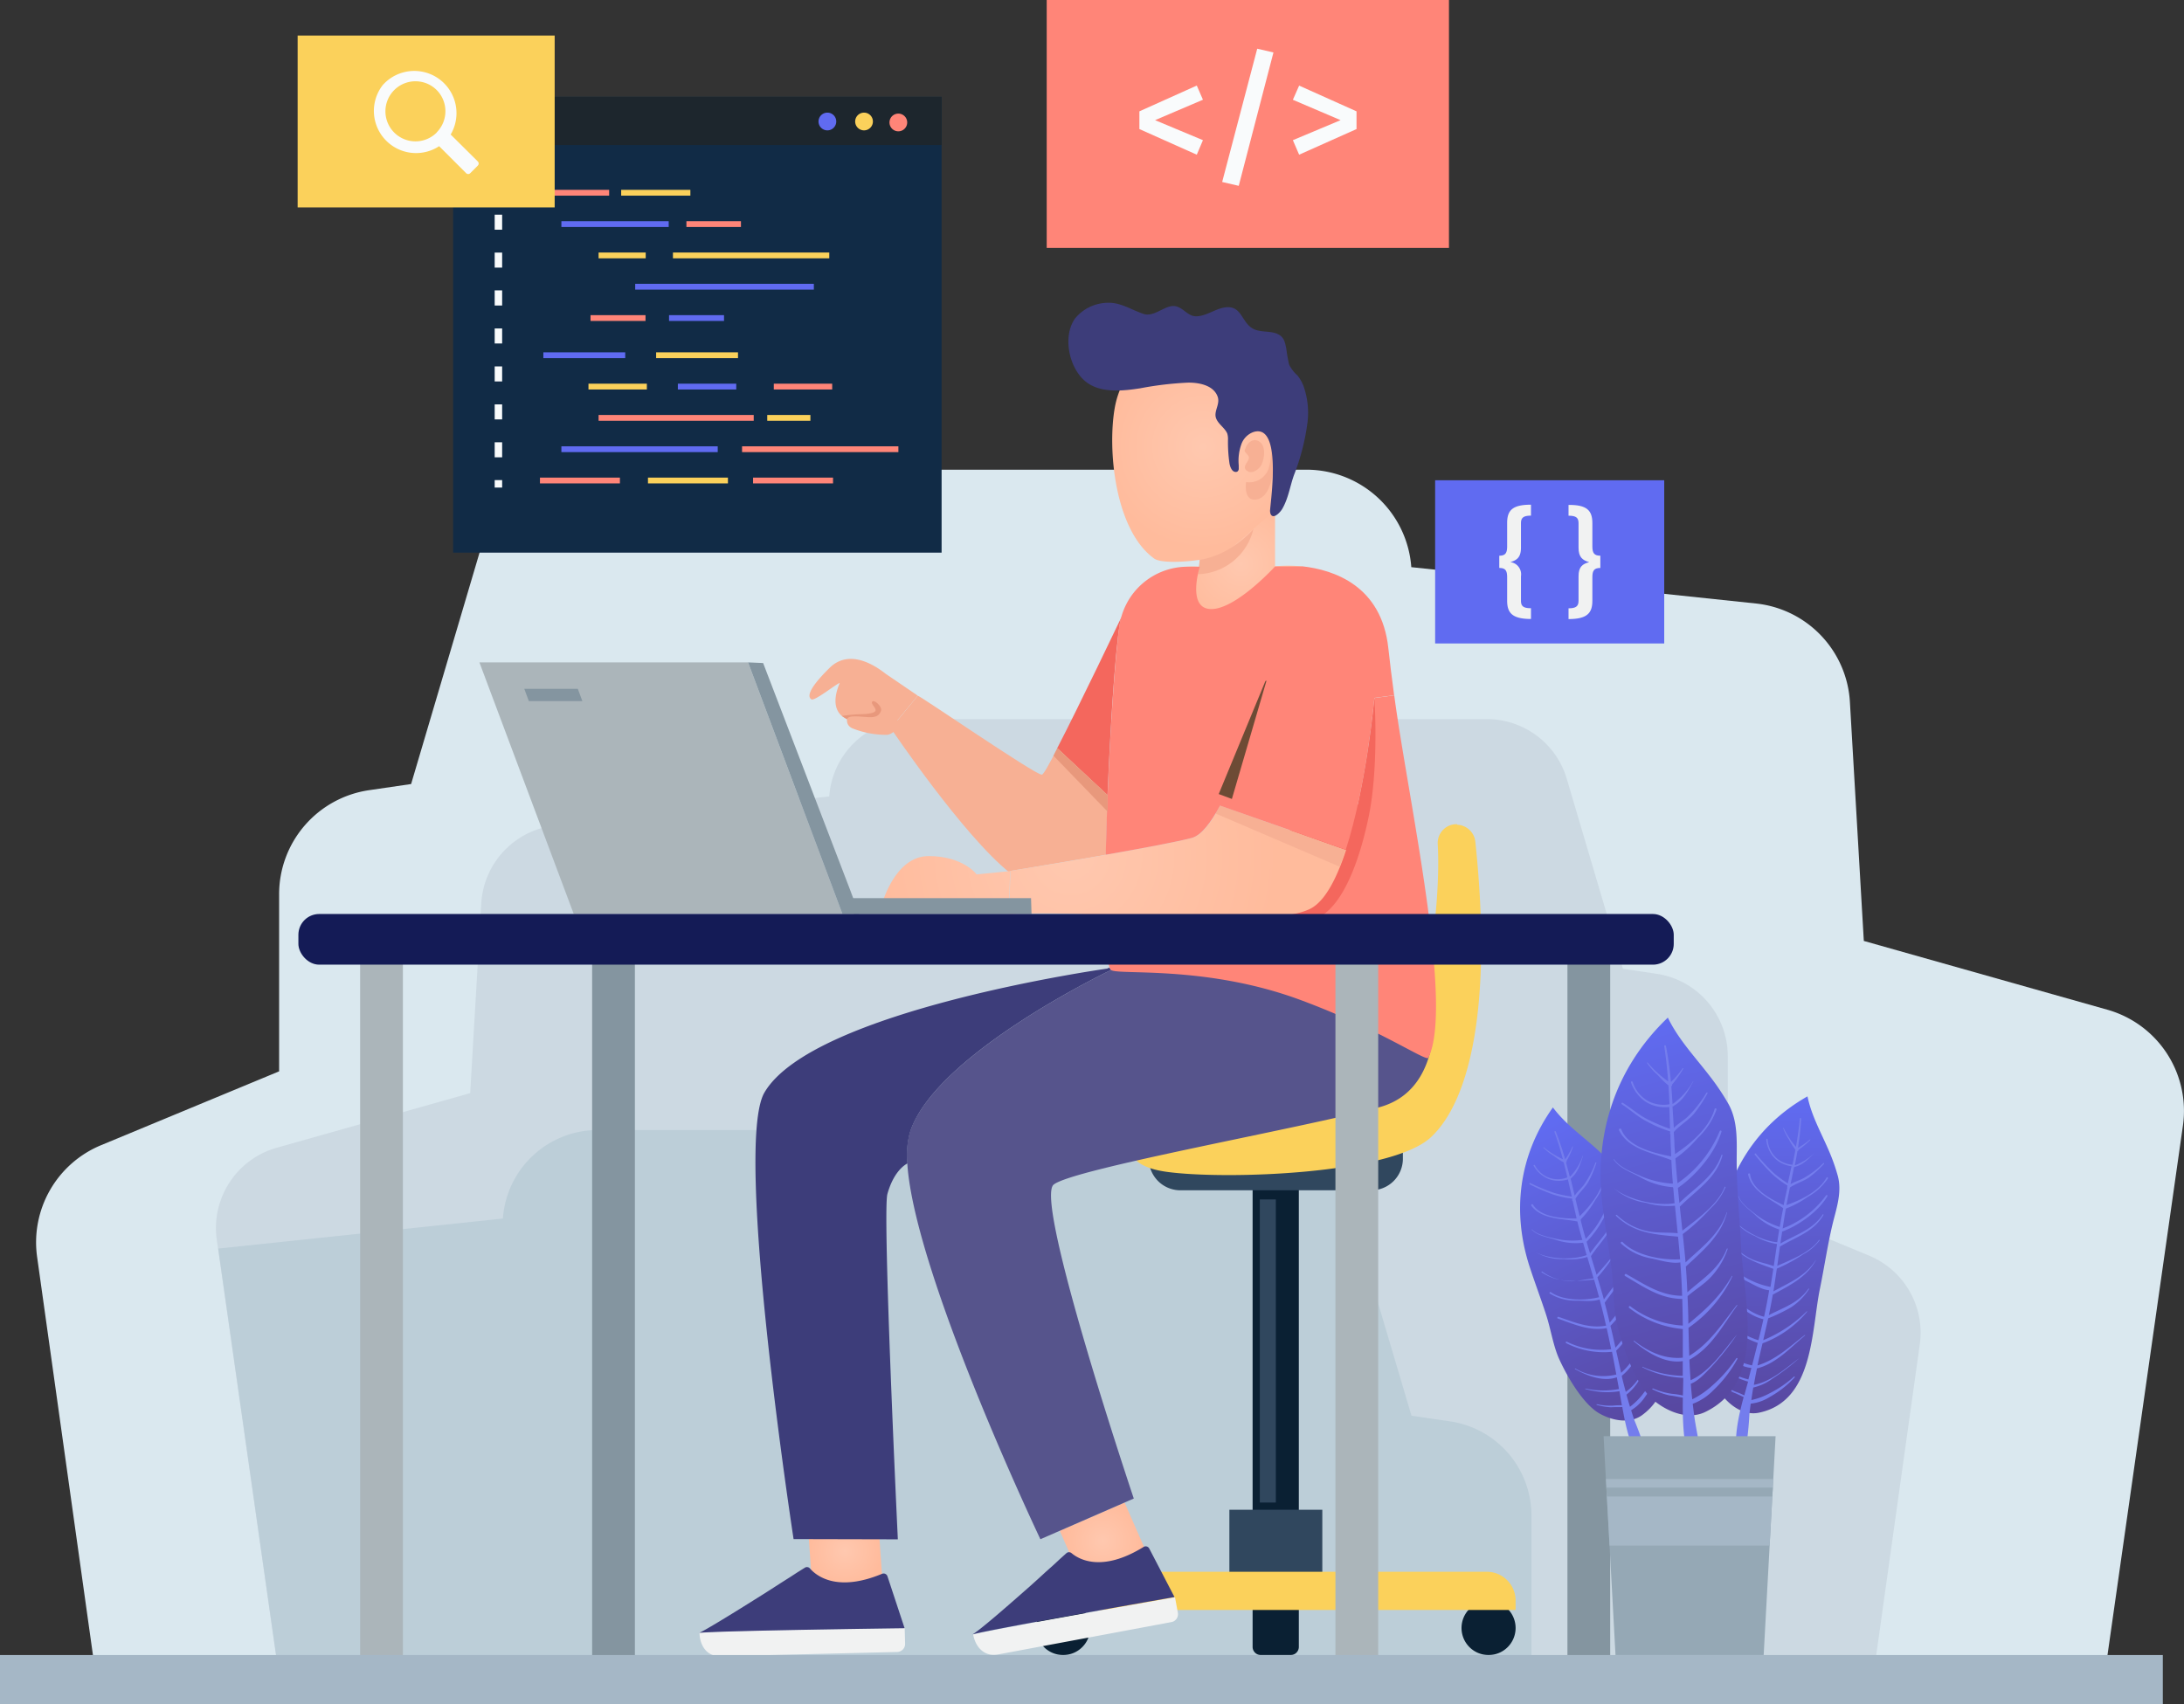 <svg xmlns="http://www.w3.org/2000/svg" xmlns:xlink="http://www.w3.org/1999/xlink" viewBox="0 0 436.15 340.45"><rect x="0" y="0" width="436.15" height="340.45" fill="#333333" stroke="none"/><defs><style>.cls-1{isolation:isolate}.cls-2{fill:#dae8ef}.cls-3{fill:#ccd9e2}.cls-4{fill:#bcced8}.cls-5{fill:#112b46}.cls-26,.cls-6{mix-blend-mode:screen}.cls-7{fill:#1d262d}.cls-8{fill:#606bf1}.cls-9{fill:#fbd15b}.cls-10{fill:#ff8578}.cls-11{fill:#f9fbfc}.cls-12{fill:#f1f2f2}.cls-13{fill:url(#radial-gradient)}.cls-14{fill:url(#radial-gradient-2)}.cls-15{fill:#f7b094}.cls-16{fill:#3d3d7a}.cls-17{fill:#0a2033}.cls-18{fill:#30475e}.cls-19{fill:url(#radial-gradient-3)}.cls-20{fill:#56548c}.cls-21{fill:url(#radial-gradient-4)}.cls-22{fill:#f4675d}.cls-23{fill:url(#radial-gradient-5)}.cls-24{fill:#e8987c}.cls-25{fill:url(#radial-gradient-6)}.cls-26{fill:#6d4b35}.cls-27{fill:#abb5ba}.cls-28{fill:#8495a0}.cls-29{fill:none}.cls-30{fill:#141b56}.cls-31{fill:#a5b7c6}.cls-32{fill:url(#linear-gradient)}.cls-33{fill:#747ded}.cls-34{fill:url(#linear-gradient-2)}.cls-35{fill:url(#linear-gradient-3)}.cls-36{fill:#95a8b5}</style><radialGradient id="radial-gradient" cx="247.78" cy="112.6" r="12.93" gradientUnits="userSpaceOnUse"><stop offset="0" stop-color="#ffc8af"/><stop offset="1" stop-color="#ffbb9c"/></radialGradient><radialGradient id="radial-gradient-2" cx="249.86" cy="89.41" r="20.38" gradientTransform="translate(-22.79 54.39) rotate(-12.15)" xlink:href="#radial-gradient"/><radialGradient id="radial-gradient-3" cx="220.22" cy="307.77" r="8.13" xlink:href="#radial-gradient"/><radialGradient id="radial-gradient-4" cx="168.75" cy="309.81" r="7.4" xlink:href="#radial-gradient"/><radialGradient id="radial-gradient-5" cx="213.82" cy="170.92" r="41.44" xlink:href="#radial-gradient"/><radialGradient id="radial-gradient-6" cx="213.82" cy="170.92" r="41.44" xlink:href="#radial-gradient"/><linearGradient id="linear-gradient" x1="460.17" x2="420.83" y1="13.81" y2="63.41" gradientTransform="matrix(0.78, -0.62, 0.62, 0.78, -14.96, 494.17)" gradientUnits="userSpaceOnUse"><stop offset="0" stop-color="#606bf1"/><stop offset="1" stop-color="#58479f"/></linearGradient><linearGradient id="linear-gradient-2" x1="563.19" x2="523.85" y1="-99.71" y2="-50.12" gradientTransform="matrix(0.45, -0.89, 0.89, 0.45, 140.81, 772.34)" xlink:href="#linear-gradient"/><linearGradient id="linear-gradient-3" x1="522.83" x2="474.15" y1="-63.64" y2="-2.26" gradientTransform="translate(57.89 659.38) rotate(-52.61)" xlink:href="#linear-gradient"/></defs><title>Asset 3</title><g class="cls-1"><g id="Layer_2" data-name="Layer 2"><g id="BACKGROUND"><path d="M435.94,224.81,420.17,335.52H19.25L7.41,251.06a21,21,0,0,1,12.75-22.3L55.74,214V178.61a21,21,0,0,1,17.95-20.77l8.41-1.23,14.13-47.79a21,21,0,0,1,20.12-15H260.92a21,21,0,0,1,20.92,19.47l68.84,7.26a21,21,0,0,1,18.75,19.65l2.78,47.75,48.64,13.74A21,21,0,0,1,435.94,224.81Z" class="cls-2"/><path d="M43.29,247.64,55.8,335.52H374l9.39-67a16.66,16.66,0,0,0-10.11-17.7l-28.24-11.72V211a16.65,16.65,0,0,0-14.25-16.49l-6.68-1-11.22-37.94a16.64,16.64,0,0,0-16-11.93H182.21a16.64,16.64,0,0,0-16.61,15.45L111,164.86a16.66,16.66,0,0,0-14.89,15.59l-2.21,37.9L55.26,229.26A16.67,16.67,0,0,0,43.29,247.64Z" class="cls-3"/><path d="M305.83,302.77a19,19,0,0,0-16.31-18.86l-7.64-1.12L269,239.38a19.05,19.05,0,0,0-18.28-13.66H119.43a19,19,0,0,0-19,17.68l-56.85,6,12.26,86.12H307.27l-1.44-.6Z" class="cls-4"/></g><g id="OBJECTS"><rect width="97.55" height="91.05" x="90.49" y="19.34" class="cls-5"/><g class="cls-6"><rect width="97.55" height="9.63" x="90.49" y="19.34" class="cls-7"/></g><path d="M167,24.27a1.77,1.77,0,1,1-1.76-1.77A1.76,1.76,0,0,1,167,24.27Z" class="cls-8"/><path d="M174.32,24.27a1.77,1.77,0,1,1-1.76-1.77A1.76,1.76,0,0,1,174.32,24.27Z" class="cls-9"/><path d="M181.17,24.45a1.77,1.77,0,1,1-1.77-1.76A1.77,1.77,0,0,1,181.17,24.45Z" class="cls-10"/><rect width="13.82" height="1.16" x="107.83" y="37.92" class="cls-10"/><rect width="13.82" height="1.16" x="124.05" y="37.92" class="cls-9"/><rect width="21.43" height="1.16" x="112.11" y="44.18" class="cls-8"/><rect width="10.89" height="1.16" x="137.08" y="44.18" class="cls-10"/><rect width="9.41" height="1.16" x="119.54" y="50.44" class="cls-9"/><rect width="31.22" height="1.16" x="134.39" y="50.44" class="cls-9"/><rect width="35.68" height="1.16" x="126.85" y="56.69" class="cls-8"/><rect width="10.98" height="1.16" x="117.93" y="62.95" class="cls-10"/><rect width="10.98" height="1.16" x="133.61" y="62.95" class="cls-8"/><rect width="15.97" height="1.16" x="107.83" y="95.4" class="cls-10"/><rect width="15.97" height="1.16" x="129.4" y="95.4" class="cls-9"/><rect width="15.97" height="1.16" x="150.39" y="95.4" class="cls-10"/><rect width="31.22" height="1.16" x="112.11" y="89.15" class="cls-8"/><rect width="31.22" height="1.16" x="148.19" y="89.15" class="cls-10"/><rect width="30.98" height="1.16" x="119.54" y="82.89" class="cls-10"/><rect width="8.62" height="1.16" x="153.22" y="82.89" class="cls-9"/><rect width="11.66" height="1.16" x="117.52" y="76.64" class="cls-9"/><rect width="11.66" height="1.16" x="135.37" y="76.64" class="cls-8"/><rect width="11.66" height="1.16" x="154.53" y="76.64" class="cls-10"/><rect width="16.35" height="1.16" x="131.03" y="70.38" class="cls-9"/><rect width="16.35" height="1.16" x="108.51" y="70.38" class="cls-8"/><rect width="1.49" height="1.49" x="98.79" y="36.81" class="cls-11"/><path d="M100.28,91.35H98.79v-3h1.49Zm0-7.58H98.79v-3h1.49Zm0-7.58H98.79v-3h1.49Zm0-7.58H98.79v-3h1.49Zm0-7.58H98.79V58h1.49Zm0-7.58H98.79v-3h1.49Zm0-7.57H98.79v-3h1.49Z" class="cls-11"/><rect width="1.49" height="1.49" x="98.79" y="95.9" class="cls-11"/><rect width="80.33" height="49.52" x="209.03" class="cls-10"/><path d="M240.23,19.92,230.67,24l9.56,4L239,30.9l-11.46-5.12V22.24L239,17.09Z" class="cls-11"/><path d="M254.31,10.48l-6.93,26.64-3.31-.77,7-26.62Z" class="cls-11"/><path d="M270.9,22.24v3.54L259.44,30.9,258.19,28l9.53-4-9.53-4.07,1.25-2.83Z" class="cls-11"/><rect width="45.75" height="32.6" x="286.6" y="95.93" class="cls-8"/><path d="M305.74,103c-1.47,0-2,.4-2,1.5v4.9c0,1.92-.8,2.5-2.13,2.88a2.45,2.45,0,0,1,2.13,2.82V120c0,1.1.51,1.49,2,1.49v2.15c-3.71,0-4.76-1.19-4.76-3.66V115.3c0-1.33-.35-1.85-1.57-1.85V111c1.22,0,1.57-.54,1.57-1.87v-4.65c0-2.5,1-3.67,4.76-3.67Z" class="cls-12"/><path d="M318,104.48v4.65c0,1.33.35,1.87,1.59,1.87v2.45c-1.24,0-1.59.52-1.59,1.85V120c0,2.47-1.05,3.66-4.76,3.66v-2.15c1.45,0,2-.39,2-1.49v-4.91c0-1.89.79-2.47,2.13-2.82-1.34-.38-2.13-1-2.13-2.88v-4.9c0-1.1-.49-1.5-2-1.5v-2.15C316.93,100.81,318,102,318,104.48Z" class="cls-12"/><rect width="51.33" height="34.33" x="59.44" y="7.1" class="cls-9"/><path d="M76.43,17A8.42,8.42,0,0,0,87.7,29.2l5.39,5.39a.57.57,0,0,0,.82,0l1.51-1.51a.59.59,0,0,0,0-.83L90,26.87A8.43,8.43,0,0,0,76.43,17Zm10.81,9.45a6,6,0,1,1,0-8.43A6,6,0,0,1,87.24,26.41Z" class="cls-11"/><path d="M260.08,113.15c-.11,1.13-1.66,13-13.84,13-12.78,0-10.64-12.65-10.64-12.65v-.08a12.62,12.62,0,0,1,4-.19v-6l14.51-8.11h.52v14A26.54,26.54,0,0,1,260.08,113.15Z" class="cls-13"/><path d="M253,72.34a16.68,16.68,0,0,1,4.36,8.09c1.39,6.14.08,12.65-1.71,18.57a9.47,9.47,0,0,1-1.27,2.89,10,10,0,0,1-1.59,1.6l-7.74,6.75c-1.74,1.53-12.49,2.8-14.54,1.34-7.9-5.65-9.42-22-7.84-30.39C225.34,67.31,243.18,62.34,253,72.34Z" class="cls-14"/><path d="M248.6,90.11c.1-1.34,1.48-2.8,2.86-1.93s1.09,3.27.5,4.57c-.47,1-2,2.15-3.07,1.19-.88-.79.49-1.73.53-2.46s-1.27-1.13-.73-1.83" class="cls-15"/><path d="M248.85,96.29a4.09,4.09,0,0,0,4.5-2.68,15.59,15.59,0,0,0,.55-4.29,10.36,10.36,0,0,1,.35,4.74c-.37,2.92-1.4,5.7-3.69,5.74S248.85,96.29,248.85,96.29Z" class="cls-15"/><path d="M247.08,94.21l-.16.05c-.89.12-1.25-1-1.38-1.63a29.33,29.33,0,0,1-.31-4.77,3.69,3.69,0,0,0-.15-1.28c-.5-1.14-1.83-1.89-2.24-3.07-.48-1.38.86-2.76.33-4.27-.81-2.31-3.78-2.84-5.92-2.81a66.57,66.57,0,0,0-9.54,1.13c-3.36.52-7.65,1-10.6-1.11-3.57-2.56-5.05-9.22-2.39-12.87a8.58,8.58,0,0,1,6.6-3.1c2.55-.06,4.71,1.46,7.05,2.22,1.87.61,3.67-1.17,5.42-1.52,2.19-.44,3.12,2,5.06,2s3.73-1.41,5.56-1.74c3.65-.67,3.43,3,5.88,4.25,1.52.78,3.49.31,5,1.1,1.17.6,1.34,1.66,1.59,2.85a28.12,28.12,0,0,0,.57,3.22A7.33,7.33,0,0,0,259.11,75a7.78,7.78,0,0,1,1.36,2.58,16,16,0,0,1,.67,6.56,44.34,44.34,0,0,1-2.74,10.78c-.8,2.26-1.1,4.6-2.33,6.73-.33.58-1.79,2.25-2.34,1a1.91,1.91,0,0,1-.08-.86c.17-2.32,2.33-17.29-3.34-15.49a4,4,0,0,0-2.43,2.5,9.69,9.69,0,0,0-.5,4.14c0,.2,0,.41,0,.61A.71.71,0,0,1,247.08,94.21Z" class="cls-16"/><path d="M239.6,111.82c6.44-1,10.7-6.12,10.7-6.12a11.74,11.74,0,0,1-11.09,9Z" class="cls-15"/><path d="M251.8,228.8h6a1.63,1.63,0,0,1,1.63,1.63v88.53a0,0,0,0,1,0,0h-9.23a0,0,0,0,1,0,0V230.42A1.63,1.63,0,0,1,251.8,228.8Z" class="cls-17" transform="translate(509.58 547.74) rotate(180)"/><path d="M235.74,230.06h38.11a6.31,6.31,0,0,1,6.31,6.31v1.39a0,0,0,0,1,0,0H229.42a0,0,0,0,1,0,0v-1.39A6.31,6.31,0,0,1,235.74,230.06Z" class="cls-18" transform="translate(509.58 467.82) rotate(180)"/><path d="M251.8,308.45h6a1.63,1.63,0,0,1,1.63,1.63v20.51a0,0,0,0,1,0,0h-9.23a0,0,0,0,1,0,0V310.08A1.63,1.63,0,0,1,251.8,308.45Z" class="cls-17" transform="translate(509.58 639.04) rotate(180)"/><path d="M206.91,325.19a5.4,5.4,0,1,0,5.4-5.4A5.4,5.4,0,0,0,206.91,325.19Z" class="cls-17"/><path d="M291.87,325.19a5.4,5.4,0,1,0,5.4-5.4A5.4,5.4,0,0,0,291.87,325.19Z" class="cls-17"/><rect width="18.56" height="16.22" x="245.51" y="301.58" class="cls-18" transform="translate(509.58 619.37) rotate(180)"/><path d="M206.91,314h95.76a0,0,0,0,1,0,0v1.88a5.75,5.75,0,0,1-5.75,5.75H212.66a5.75,5.75,0,0,1-5.75-5.75V314a0,0,0,0,1,0,0Z" class="cls-9" transform="translate(509.58 635.59) rotate(180)"/><rect width="3.2" height="60.55" x="251.59" y="239.58" class="cls-18"/><path d="M291,164.63a3.76,3.76,0,0,0-3.88,4c.63,11-1.7,37.8-11.94,47-12.51,11.18-48,9.66-48,9.66s-5.85,7.19,5.86,8.79,44.74.53,52.73-6.93c7.73-7.21,12.32-26.12,8.86-59a3.79,3.79,0,0,0-3.64-3.41Z" class="cls-9"/><polygon points="224.58 300.13 228.8 309.75 215.87 315.42 211.64 305.77 224.58 300.13" class="cls-19"/><path d="M285.53,193.22c-.8,1.6-58.23,0-63.65.53,0,0-35.15,16.78-40.2,32.48a17.24,17.24,0,0,0-.49,6.17c1.4,22.11,26.58,75.06,26.58,75.06l3.87-1.69,12.94-5.64,1.84-.8s-20-59.52-16-62.71,49.26-11.19,65-15.44S285.53,193.22,285.53,193.22Z" class="cls-20"/><polygon points="175.3 302.6 176.31 317.05 162.21 317.05 161.19 302.57 175.3 302.6" class="cls-21"/><path d="M221.59,193.26l-.51.22s-58.84,8.26-68.43,24.77c-6.23,10.73,5.83,89.18,5.83,89.18l20.82.05s-3.12-65.35-2.08-69c1.17-4.16,3.17-5.66,4-6.09a17.24,17.24,0,0,1,.49-6.17c5-15.7,40.2-32.48,40.2-32.48A1,1,0,0,1,221.59,193.26Z" class="cls-16"/><path d="M278.43,138.89l-3.95.54a193,193,0,0,1-3.31,21.28L222,179.37l-.67,3.57-.61-.05c0,.73,0,1.45.05,2.12.11,4.11.39,7.06.82,8.25a1,1,0,0,0,.28.49c1.34,1.09,18.73-1,37.53,5.88,16.3,6,25.44,12.53,25.86,11.65C290.39,200.63,281.06,158.83,278.43,138.89Z" class="cls-10"/><path d="M273.3,163.27c-1.31,6.29-4.7,18.82-11.34,20.5-8.68,2.2-25.46,2.09-41.18,1.24,0-.67,0-1.39-.05-2.12l.61.05.67-3.57,49.16-18.66a193,193,0,0,0,3.31-21.28,1.23,1.23,0,0,0,0,.18C274.59,141.25,275.26,154,273.3,163.27Z" class="cls-22"/><path d="M224,123.18c-.88,1.6-2.14,18.69-2.83,35.66l-10.05-9.38C215.41,141.2,224,123.18,224,123.18Z" class="cls-22"/><path d="M218,171.24c-8.49,1.47-16.28,2.73-16.28,2.73l0,.42c-9.44-7.54-23.81-28.91-23.81-28.91s4.3-5.16,5.37-6.51c.16-.21,23.58,15.91,24.78,15.77.31,0,1.51-2.15,3.1-5.28l10.05,9.38c-.16,4-.29,8.07-.37,11.89Z" class="cls-15"/><path d="M201.72,174l-.21,7H176s2.54-10,9.45-10,9.59,3.66,9.59,3.66Z" class="cls-23"/><path d="M183.07,138.81l.19.16c-1.07,1.35-5.37,6.51-5.37,6.51l-2.66-1.88a6.63,6.63,0,0,1-6.36-.08c-3.57-1.93-1.36-6.55-1.18-7.1-.69.2-5,3.65-5.63,3.28s-1.17-1.58,3.61-6.29,11.25,1.34,11.44,1.34Z" class="cls-15"/><path d="M169.42,142.72s-1,1.93.8,2.76a18.22,18.22,0,0,0,6.93,1.3c1.53-.15,2.74-2.29,2.74-2.29l-4.63-4.35h-3.71Z" class="cls-15"/><path d="M169.15,143.66c.27-.94,2.9-.44,4.54-.4,1.2,0,1.86-.28,2.23-1.2s-1.38-2.37-1.72-1.92.63,1.11.66,1.71-1.72.81-3.06.81a32.73,32.73,0,0,0-3.67.35Z" class="cls-24"/><path d="M268.68,169.79l-25-8.87c-1.82,3.4-3.77,6-5.7,6.47-2.93.77-10,2.09-17.12,3.34l-2.82.51c-8.49,1.47-16.28,2.73-16.28,2.73l0,.42v.27l-.19,6.31v1.6a177.91,177.91,0,0,1,19.22.32c15,1.07,34.35,1.71,40.76-1.31,3-1.42,5.4-6.09,7.28-11.84Z" class="cls-25"/><polygon points="243.64 160.92 268.68 169.79 267.54 173.13 242.76 162.5 243.64 160.92" class="cls-15"/><path d="M243.64,160.92c-1.82,3.4-3.77,6-5.7,6.47-2.93.77-10,2.09-17.12,3.34.08-3.82.21-7.85.37-11.89.69-17,1.95-34.06,2.83-35.66,1.44-2.67,5.37-8.47,11.57-9.79v.08s-2.14,12.65,10.64,12.65c12.18,0,13.73-11.84,13.84-13,6.26.7,15.87,3.83,17.19,16.42.27,2.49.66,5.69,1.15,9.32l-3.94.54s-1.6,17.73-5.71,30.31l-.09,0Z" class="cls-10"/><polygon points="243.38 158.61 253.38 134.41 246.01 159.59 243.38 158.61" class="cls-26"/><path d="M260.08,113.15h-5.45s-7.75,8.51-12.73,8.51-2.3-8.46-2.3-8.46h-2.43a13.74,13.74,0,0,0-13.66,12.18c-.09.8-.17,1.55-.24,2.23-.53,5.15,20.33,8.9,20.33,8.9l10.74-.6,6.52-12.73,1.3-5.21Z" class="cls-10"/><path d="M194.34,326.49c.48,2.6,2.29,4.45,4.89,4l34.7-6.48a1.6,1.6,0,0,0,1.29-1.88l-.57-3.08s-36.49,6.39-40.33,7.45Z" class="cls-12"/><path d="M204.66,317.75l1.07-.94,2-1.81,1-.92,1.77-1.58,1.07-1,1.41-1.27a.79.79,0,0,1,1,0c1.42,1.2,6,3.95,14.38-1.22a.8.8,0,0,1,1.14.29l5.05,9.71s-36.49,6.39-40.33,7.45C195.58,325.68,200.24,321.65,204.66,317.75Z" class="cls-16"/><path d="M139.69,326.15c.06,2.65,1.55,4.76,4.2,4.69l35.28-.86a1.61,1.61,0,0,0,1.58-1.65l-.08-3.13s-37,.49-41,.93Z" class="cls-12"/><path d="M151.27,319.17l1.21-.76,2.3-1.47,1.15-.74,2-1.27,1.21-.79,1.6-1a.78.78,0,0,1,1,.15c1.22,1.41,5.33,4.85,14.4,1.08a.81.81,0,0,1,1.08.47l3.43,10.39s-37,.49-41,.93C141,325.55,146.28,322.31,151.27,319.17Z" class="cls-16"/><polygon points="114.58 182.57 95.74 132.31 149.39 132.31 168.24 182.57 114.58 182.57" class="cls-27"/><polygon points="171.56 182.57 168.24 182.57 149.39 132.31 152.4 132.44 169.84 177.94 171.56 182.57" class="cls-28"/><polyline points="98.62 177.14 98.9 177.14 166.18 177.14" class="cls-29"/><path d="M170.51,182.57H206l-.1-3.17H169.79" class="cls-28"/><rect width="8.54" height="140.23" x="313.02" y="192.16" class="cls-28"/><rect width="8.54" height="140.23" x="266.69" y="192.16" class="cls-27"/><rect width="8.54" height="140.23" x="118.25" y="192.16" class="cls-28"/><rect width="8.54" height="140.23" x="71.92" y="192.16" class="cls-27"/><rect width="274.66" height="10.12" x="59.59" y="182.57" class="cls-30" rx="4.15"/><polygon points="104.7 137.59 105.61 140.04 116.3 140.04 115.39 137.59 104.7 137.59" class="cls-28"/><polygon points="211.14 149.46 210.38 150.95 221.19 162.12 221.19 158.84 211.14 149.46" class="cls-24"/><rect width="431.92" height="9.86" y="330.59" class="cls-31"/><path d="M363.44,257.44c-1.72,8.33-1.2,22.51-12.21,24.75-3,.61-5.83-1.45-7.56-3.8-2.25-3.09-2.79-9.61-2.76-13.35,0-3,1-6.25,1.37-9.24.35-3.22.64-6.45,1-9.67,1.36-11.61,7.42-21.34,17.68-27.13.79,3.81,2.6,7,4.2,10.69a38.49,38.49,0,0,1,1.85,5.18c.84,3.09-.17,6.22-.93,9.19C365,248.44,364.35,253,363.44,257.44Z" class="cls-32"/><path d="M349.36,282.47c.08-.7.17-1.39.26-2.09a8.88,8.88,0,0,0,3.79-1.33,20.1,20.1,0,0,0,5-3.93c.08-.09-.05-.22-.14-.15a21.89,21.89,0,0,1-4.84,3.32,13.93,13.93,0,0,1-3.68,1.37c.11-.83.24-1.67.38-2.5a10.31,10.31,0,0,0,3.79-1.75,44.37,44.37,0,0,0,5.42-4.14s0,0,0,0c-2.69,2-5.69,4.74-9.09,5.35.18-1,.37-2.08.59-3.11l0-.16c3.94-1,6.6-4.09,9.62-6.58.05,0,0-.13-.06-.09-3,2.31-5.75,4.94-9.42,6.06.31-1.48.65-2.95,1-4.41a21.07,21.07,0,0,0,8.9-6.31.05.05,0,0,0-.08-.07,27.11,27.11,0,0,1-8.68,5.75c.33-1.46.66-2.91,1-4.37a33.29,33.29,0,0,0,4.58-2.21,12.56,12.56,0,0,0,3.57-3.62c.05-.08-.07-.15-.12-.08-2,2.87-5,3.76-7.9,5.27.28-1.36.55-2.72.78-4.09,3.24-1.78,6.75-3.44,8.59-6.85,0,0,0-.07-.05,0-1.94,3.14-5.34,4.49-8.42,6.2l.12-.73c.2-1.27.38-2.54.57-3.81a31.26,31.26,0,0,0,5.3-2.89,10,10,0,0,0,3.24-2.76c0-.07-.07-.15-.12-.08-1.74,2.49-5.54,3.93-8.34,5.17l.54-3.85c3.12-1.89,6.78-2.93,8.7-6.33a.09.09,0,0,0-.15-.09c-2,3.1-5.49,4.06-8.46,5.82.11-.8.23-1.59.35-2.39,3.36-1.24,7.27-4.05,9.05-7.09a.16.16,0,0,0-.26-.17,18.89,18.89,0,0,1-8.69,6.63c.2-1.29.4-2.58.63-3.86a.31.31,0,0,0,.05-.12,19.22,19.22,0,0,0,4.31-2.31,11.85,11.85,0,0,0,4.05-3.69c.11-.18-.18-.34-.28-.16-1.49,2.67-5,4.45-8,5.47l.27-1.4.42-2.1c1.2-.83,2.73-1.23,3.94-2.1a22.83,22.83,0,0,0,2.86-2.61.1.1,0,0,0-.14-.15,18.82,18.82,0,0,1-3.95,3c-.83.44-1.77.69-2.58,1.18.24-1.14.47-2.29.7-3.43h.08a.2.2,0,0,0,.2-.06c1.63-.41,2.88-1.82,4-3a0,0,0,1,0,0,0,10.94,10.94,0,0,1-4,2.7h0l-.12,0c.18-.93.35-1.86.51-2.8a.21.21,0,0,0,.19-.24,17.28,17.28,0,0,0,2.39-2,.06.06,0,1,0-.08-.09,14.33,14.33,0,0,1-2.39,1.68c.3-1.93.54-3.87.65-5.83a.14.14,0,0,0-.28,0c-.17,1.89-.45,3.76-.77,5.62a17.45,17.45,0,0,1-2.46-3.75c0-.07-.14,0-.11,0a10.9,10.9,0,0,0,1.19,2.33,14.43,14.43,0,0,0,1.27,2c-.18,1-.38,2-.59,3a5.56,5.56,0,0,1-3-1.18A5.45,5.45,0,0,1,353,227.6c0-.18-.3-.18-.28,0a6.17,6.17,0,0,0,1.6,3.66,5.89,5.89,0,0,0,3.45,1.69c-.24,1.15-.49,2.29-.74,3.44a27.79,27.79,0,0,1-2.82-2.09,39.12,39.12,0,0,1-3.56-3.85c-.13-.13-.33.06-.21.19a40.52,40.52,0,0,0,3.32,3.74,18.92,18.92,0,0,0,3.18,2.42l0,.18,0,0a.18.18,0,0,0,0,.25c-.24,1.1-.48,2.2-.71,3.3a1.55,1.55,0,0,0,0,.21c-2.56-1.17-6.39-3.21-6.73-6.18a.2.2,0,1,0-.39.08c.76,3.37,4.45,4.86,7,6.69-.25,1.25-.48,2.49-.69,3.75a15.25,15.25,0,0,1-4.62-2.38c-1.26-1-3.05-2.22-3.62-3.78,0,0-.09,0-.07,0,.52,1.54,2.13,2.61,3.29,3.66a12.42,12.42,0,0,0,4.9,3,.29.29,0,0,0,0,.16c-.13.8-.26,1.59-.38,2.39-3.11-.24-7.46-2.61-9.05-5,0,0,0,0,0,0a10.14,10.14,0,0,0,4.57,3.76,12.67,12.67,0,0,0,4.44,1.6c-.23,1.47-.44,3-.66,4.42-1.35-.5-2.78-.75-4.12-1.28a10.23,10.23,0,0,1-4.67-4c-.07-.1-.25,0-.18.1,2.16,3.42,5.26,4.42,8.89,5.71-.19,1.21-.37,2.41-.57,3.62-3-.57-6.82-2.38-8.32-5-.11-.19-.41,0-.3.15A9.64,9.64,0,0,0,349,256c1.2.6,2.86,1.61,4.29,1.72,0,0,0,.08,0,.12q-.43,2.6-1,5.18c-3.31-.84-5.46-3.3-7.87-5.6-.17-.16-.43.09-.26.25,2.45,2.42,4.61,5,8,5.85-.31,1.4-.64,2.8-1,4.19a15.37,15.37,0,0,1-7.46-5.1c-.13-.16-.35.06-.23.22a16.46,16.46,0,0,0,7.56,5.42c-.37,1.5-.75,3-1.13,4.48a11,11,0,0,1-6.93-4.56c-.05-.05-.14,0-.1.07,1.59,2.21,4,4.77,6.88,5l-.36,1.43c-.08.29-.16.58-.23.87a16.31,16.31,0,0,1-6-2.91c-.05,0-.11,0-.06.08a15.66,15.66,0,0,0,6,3.27c-.25.89-.5,1.81-.76,2.75a13,13,0,0,0-1.66-.71,11.49,11.49,0,0,1-2.74-1.58c-.09-.06-.19.07-.1.12a11.75,11.75,0,0,0,2.37,1.6c.7.27,1.36.61,2,.91-1,3.72-1.88,7.67-1.4,11.24.11.79,1.43,1,1.64.16A62.75,62.75,0,0,0,349.36,282.47Z" class="cls-33"/><path d="M328.58,255.06c2,8.27,8.42,20.91-.62,27.59-2.43,1.8-5.9,1.15-8.46-.26-3.34-1.84-6.59-7.53-8.13-10.93-1.22-2.7-1.69-6.11-2.66-9-1-3.07-2.15-6.12-3.16-9.19-3.68-11.1-2.28-22.48,4.57-32.06,2.33,3.12,5.33,5.28,8.32,7.92a38.6,38.6,0,0,1,3.87,3.91c2.06,2.45,2.46,5.72,3,8.72C326.18,246.24,327.54,250.65,328.58,255.06Z" class="cls-34"/><path d="M326.39,283.69c-.23-.66-.44-1.33-.65-2a8.83,8.83,0,0,0,2.87-2.8,19.87,19.87,0,0,0,2.85-5.67c0-.1-.14-.17-.19-.06a22.19,22.19,0,0,1-3,5.05,13.49,13.49,0,0,1-2.76,2.79c-.24-.8-.48-1.61-.7-2.42a10.5,10.5,0,0,0,2.69-3.19,44.06,44.06,0,0,0,3.17-6.05s0,0,0,0c-1.61,2.91-3.15,6.69-6,8.68q-.42-1.53-.78-3.06a.75.75,0,0,0,0-.16c3.15-2.57,4.27-6.49,5.94-10,0-.06,0-.11-.08-.05-1.72,3.34-3.14,6.91-6,9.47-.34-1.47-.66-2.94-1-4.42a21,21,0,0,0,5.4-9.47.05.05,0,1,0-.1,0,27,27,0,0,1-5.44,8.87c-.32-1.45-.63-2.91-1-4.36a32.09,32.09,0,0,0,3.22-3.95,12.42,12.42,0,0,0,1.71-4.78.07.07,0,0,0-.14,0c-.59,3.44-2.94,5.52-4.94,8.11-.32-1.35-.65-2.7-1-4,2.19-3,4.68-6,4.9-9.83,0,0-.06-.05-.06,0-.44,3.66-2.95,6.32-5,9.17-.07-.24-.13-.48-.2-.72-.35-1.23-.72-2.46-1.1-3.69a30.56,30.56,0,0,0,3.6-4.86,10.2,10.2,0,0,0,1.77-3.86c0-.09-.13-.11-.14,0-.53,3-3.37,5.9-5.39,8.21-.37-1.24-.75-2.48-1.13-3.72,2-3,4.91-5.52,5.22-9.41,0-.11-.17-.14-.18,0-.49,3.65-3.26,6-5.21,8.85-.24-.77-.47-1.54-.69-2.32,2.52-2.54,4.88-6.74,5.21-10.25a.15.15,0,0,0-.3,0,18.92,18.92,0,0,1-5.09,9.68c-.36-1.25-.72-2.51-1-3.77a.49.49,0,0,0,0-.12,18.91,18.91,0,0,0,2.93-3.92,11.81,11.81,0,0,0,2.12-5.06.16.16,0,0,0-.32,0c-.23,3-2.69,6.17-4.93,8.33-.11-.46-.24-.92-.35-1.39-.17-.69-.33-1.38-.5-2.08.74-1.26,2-2.26,2.68-3.57a21.88,21.88,0,0,0,1.49-3.57.1.1,0,0,0-.18-.08,18.83,18.83,0,0,1-2.3,4.43c-.57.75-1.32,1.38-1.84,2.16-.27-1.14-.54-2.27-.82-3.41l0,0h0a.21.21,0,0,0,.15-.14c1.31-1.06,1.85-2.87,2.34-4.42a0,0,0,1,0-.06,0,11,11,0,0,1-2.49,4.14h0l-.11,0c-.23-.92-.47-1.83-.73-2.75a.22.22,0,0,0,.08-.3,16.74,16.74,0,0,0,1.3-2.86.06.06,0,1,0-.11-.05,14.06,14.06,0,0,1-1.45,2.54c-.54-1.88-1.15-3.74-1.88-5.57-.07-.16-.32-.05-.26.12.65,1.78,1.19,3.59,1.68,5.42a17.05,17.05,0,0,1-3.81-2.37c-.06,0-.15,0-.09.08a10.64,10.64,0,0,0,2.06,1.6,13.92,13.92,0,0,0,2,1.32c.26,1,.5,2,.73,3a5.13,5.13,0,0,1-6.48-2.43c-.09-.16-.35,0-.25.12a6.16,6.16,0,0,0,3,2.64,5.82,5.82,0,0,0,3.84.07c.27,1.15.52,2.29.78,3.44a26.91,26.91,0,0,1-3.44-.71,38.81,38.81,0,0,1-4.85-2,.14.14,0,0,0-.11.26,39.68,39.68,0,0,0,4.59,2,19,19,0,0,0,3.9.86l0,.18s0,0,0,.05a.19.19,0,0,0,.09.24c.24,1.1.49,2.2.74,3.29,0,.07,0,.14.05.21-2.82,0-7.15-.22-8.71-2.77-.15-.24-.5,0-.32.25,2.11,2.72,6.09,2.52,9.17,3.1q.45,1.86,1,3.69a15.09,15.09,0,0,1-5.19-.21c-1.57-.37-3.7-.72-4.88-1.89,0,0-.09,0-.05.06,1.13,1.18,3,1.47,4.54,1.93a12.41,12.41,0,0,0,5.71.67.3.3,0,0,0,.07.15c.21.77.43,1.55.66,2.32-2.92,1.1-7.87.79-10.3-.67,0,0,0,0,0,0a10.16,10.16,0,0,0,5.73,1.47,12.4,12.4,0,0,0,4.7-.42c.41,1.43.84,2.86,1.26,4.29-1.43.11-2.83.5-4.27.57A10.15,10.15,0,0,1,308,254c-.11-.07-.23.09-.12.16,3.4,2.19,6.63,1.8,10.46,1.43.35,1.17.68,2.34,1,3.52-2.93.74-7.18.72-9.63-1-.18-.12-.39.15-.21.27a9.64,9.64,0,0,0,5.35,1.42c1.35,0,3.27.26,4.62-.25l0,.11c.47,1.7.88,3.41,1.27,5.13-3.36.64-6.34-.68-9.5-1.75-.22-.07-.35.26-.13.34,3.25,1.15,6.28,2.54,9.75,1.91.31,1.4.61,2.8.89,4.21A15.36,15.36,0,0,1,312.9,268c-.19-.09-.3.2-.12.3a16.49,16.49,0,0,0,9.14,1.72c.3,1.51.58,3,.86,4.54a11,11,0,0,1-8.2-1.21c-.06,0-.12.07-.06.11,2.37,1.33,5.63,2.63,8.36,1.65l.27,1.45c.06.29.11.59.16.89a16.57,16.57,0,0,1-6.69-.09c-.06,0-.08.08,0,.1a15.73,15.73,0,0,0,6.79.43q.23,1.38.48,2.82a12.22,12.22,0,0,0-1.81.06,12.4,12.4,0,0,1-3.16-.28c-.1,0-.13.14,0,.15a12.3,12.3,0,0,0,2.82.46c.75-.06,1.49,0,2.24-.05.66,3.8,1.53,7.75,3.47,10.79.43.67,1.72.3,1.55-.55A63.29,63.29,0,0,0,326.39,283.69Z" class="cls-33"/><path d="M347.67,248.64c.47,10.51,5.39,27.37-7.15,33.41-3.37,1.62-7.43,0-10.21-2.28-3.65-3-6.27-10.68-7.36-15.17-.86-3.56-.65-7.82-1.16-11.5-.56-4-1.19-7.94-1.72-11.92-1.89-14.34,2.43-27.85,13-37.91,2.11,4.33,5.26,7.65,8.28,11.56a47.18,47.18,0,0,1,3.8,5.64c1.95,3.46,1.68,7.53,1.67,11.31C346.8,237.38,347.42,243.05,347.67,248.64Z" class="cls-35"/><path d="M338.37,283c-.12-.86-.22-1.73-.33-2.59a11.19,11.19,0,0,0,4.15-2.74,25,25,0,0,0,4.78-6.23c.07-.13-.13-.24-.22-.13a27.68,27.68,0,0,1-4.8,5.45,17,17,0,0,1-4,2.75c-.12-1-.21-2.07-.3-3.1,1.59-.62,2.83-2.08,4-3.26a52.45,52.45,0,0,0,5.25-6.62s0-.05,0,0c-2.63,3.16-5.38,7.41-9.28,9.17-.1-1.3-.18-2.61-.24-3.91v-.2c4.42-2.39,6.68-6.9,9.54-10.81.05-.07,0-.15-.09-.09-2.87,3.67-5.41,7.67-9.48,10.13-.06-1.87-.11-3.73-.16-5.59a26,26,0,0,0,8.76-10.27.06.06,0,1,0-.1-.06c-2.28,4-5.22,6.71-8.68,9.53,0-1.85-.09-3.69-.16-5.53,1.62-1.38,3.42-2.42,4.83-4a15.54,15.54,0,0,0,3.18-5.42.09.09,0,0,0-.16-.06c-1.53,4.05-4.86,6-7.89,8.71-.07-1.71-.17-3.43-.3-5.14,3.34-3.12,7.06-6.17,8.23-10.82,0,0-.06-.07-.07,0-1.38,4.36-5.05,7-8.23,10,0-.3-.05-.61-.07-.91-.15-1.59-.31-3.17-.48-4.75a39.34,39.34,0,0,0,5.49-5.07,12.67,12.67,0,0,0,3.05-4.29c0-.1-.13-.17-.17-.06-1.33,3.51-5.45,6.39-8.44,8.73-.17-1.6-.35-3.19-.52-4.79,3.17-3.21,7.25-5.57,8.52-10.23a.11.11,0,0,0-.21-.07c-1.44,4.33-5.35,6.54-8.39,9.55l-.3-3c3.66-2.5,7.5-7.07,8.71-11.25a.19.19,0,0,0-.35-.12A23.4,23.4,0,0,1,335,236.35c-.15-1.6-.29-3.21-.41-4.82a.4.4,0,0,0,0-.15,24,24,0,0,0,4.46-4.08,14.49,14.49,0,0,0,3.74-5.66c.08-.25-.31-.35-.38-.11-1,3.66-4.7,6.88-7.91,9,0-.59-.08-1.18-.11-1.77,0-.88-.09-1.76-.13-2.64,1.19-1.36,2.9-2.3,4.09-3.72a28.23,28.23,0,0,0,2.64-4,.12.12,0,0,0-.21-.13A23.22,23.22,0,0,1,337,223.1c-.86.78-1.92,1.37-2.73,2.2L334,221l0,0h.06a.28.28,0,0,0,.22-.14c1.83-1,2.91-3.06,3.86-4.83,0,0,0-.08-.06,0a13.56,13.56,0,0,1-4,4.46H334q-.09-1.75-.24-3.51a.27.27,0,0,0,.16-.35,21.48,21.48,0,0,0,2.25-3.18.08.08,0,0,0-.13-.08,17.31,17.31,0,0,1-2.35,2.75c-.22-2.41-.53-4.81-1-7.2a.17.17,0,0,0-.34.08c.37,2.32.6,4.64.78,7a21.26,21.26,0,0,1-4.09-3.76c-.05-.07-.18,0-.13.08a13,13,0,0,0,2.14,2.42,17.42,17.42,0,0,0,2.14,2.07c.09,1.25.15,2.51.21,3.77a6.84,6.84,0,0,1-4-.51,6.71,6.71,0,0,1-3.35-3.94c-.07-.21-.41-.13-.34.08a7.67,7.67,0,0,0,3,3.91,7.28,7.28,0,0,0,4.65,1c.06,1.45.11,2.91.15,4.36a33.49,33.49,0,0,1-4-1.66c-2.09-.94-3.54-2.35-5.44-3.53a.17.17,0,0,0-.19.29c1.79,1.15,3.16,2.53,5.11,3.48a23.51,23.51,0,0,0,4.55,1.94v.23l0,0a.23.23,0,0,0,.05.32c0,1.39.09,2.78.14,4.17,0,.09,0,.18,0,.26-3.42-.63-8.64-1.91-9.94-5.37a.25.25,0,1,0-.44.22c1.92,3.8,6.81,4.47,10.42,5.9.08,1.57.18,3.14.31,4.7a18.8,18.8,0,0,1-6.26-1.45c-1.82-.82-4.34-1.74-5.49-3.43,0-.05-.11,0-.08.06,1.1,1.7,3.35,2.49,5.07,3.4a15.27,15.27,0,0,0,6.79,2.13.35.35,0,0,0,.05.2c.08,1,.17,2,.26,3-3.8.66-9.74-.85-12.36-3.2,0,0,0,0,0,0a12.59,12.59,0,0,0,6.63,3.12,15.62,15.62,0,0,0,5.8.58c.18,1.83.37,3.67.55,5.5-1.77-.19-3.56-.05-5.32-.29a12.56,12.56,0,0,1-6.81-3.35c-.12-.11-.31.05-.19.16,3.62,3.46,7.65,3.73,12.39,4.16.15,1.51.29,3,.41,4.52-3.73.22-8.89-.79-11.48-3.43-.19-.2-.5.09-.31.28a11.85,11.85,0,0,0,6.18,3c1.62.36,3.91,1.07,5.66.77,0,0,0,.09,0,.14.17,2.17.28,4.35.36,6.53-4.24,0-7.55-2.3-11.15-4.33-.25-.14-.49.23-.24.38,3.69,2.16,7,4.55,11.41,4.58.06,1.78.09,3.55.11,5.32a19,19,0,0,1-10.49-3.86c-.21-.15-.41.18-.21.34a20.34,20.34,0,0,0,10.7,4.21c0,1.91,0,3.81,0,5.72-3.62.35-6.86-1.16-9.7-3.37-.07-.05-.16.06-.09.11,2.57,2.17,6.23,4.51,9.78,3.95,0,.61,0,1.22,0,1.83,0,.36,0,.74,0,1.11A20.43,20.43,0,0,1,328,273a.07.07,0,0,0,0,.12,19.43,19.43,0,0,0,8.15,2.1c0,1.15-.05,2.33-.07,3.53a15.9,15.9,0,0,0-2.21-.34,14.91,14.91,0,0,1-3.77-1.07c-.12,0-.2.14-.08.18a15.34,15.34,0,0,0,3.32,1.2c.93.11,1.83.31,2.73.47-.07,4.76.07,9.77,1.73,13.91.37.92,2,.77,2-.3C339.7,289.52,338.82,286.21,338.37,283Z" class="cls-33"/><polygon points="354.59 286.88 354.13 295.43 353.4 308.73 352.21 330.59 322.62 330.59 321.43 308.73 320.7 295.43 320.24 286.88 354.59 286.88" class="cls-36"/><polygon points="354.13 295.43 354.03 297.14 353.94 298.92 353.4 308.73 321.43 308.73 320.89 298.92 320.8 297.14 320.7 295.43 354.13 295.43" class="cls-31"/><polygon points="354.03 297.14 353.94 298.92 320.89 298.92 320.8 297.14 354.03 297.14" class="cls-36"/></g></g></g></svg>